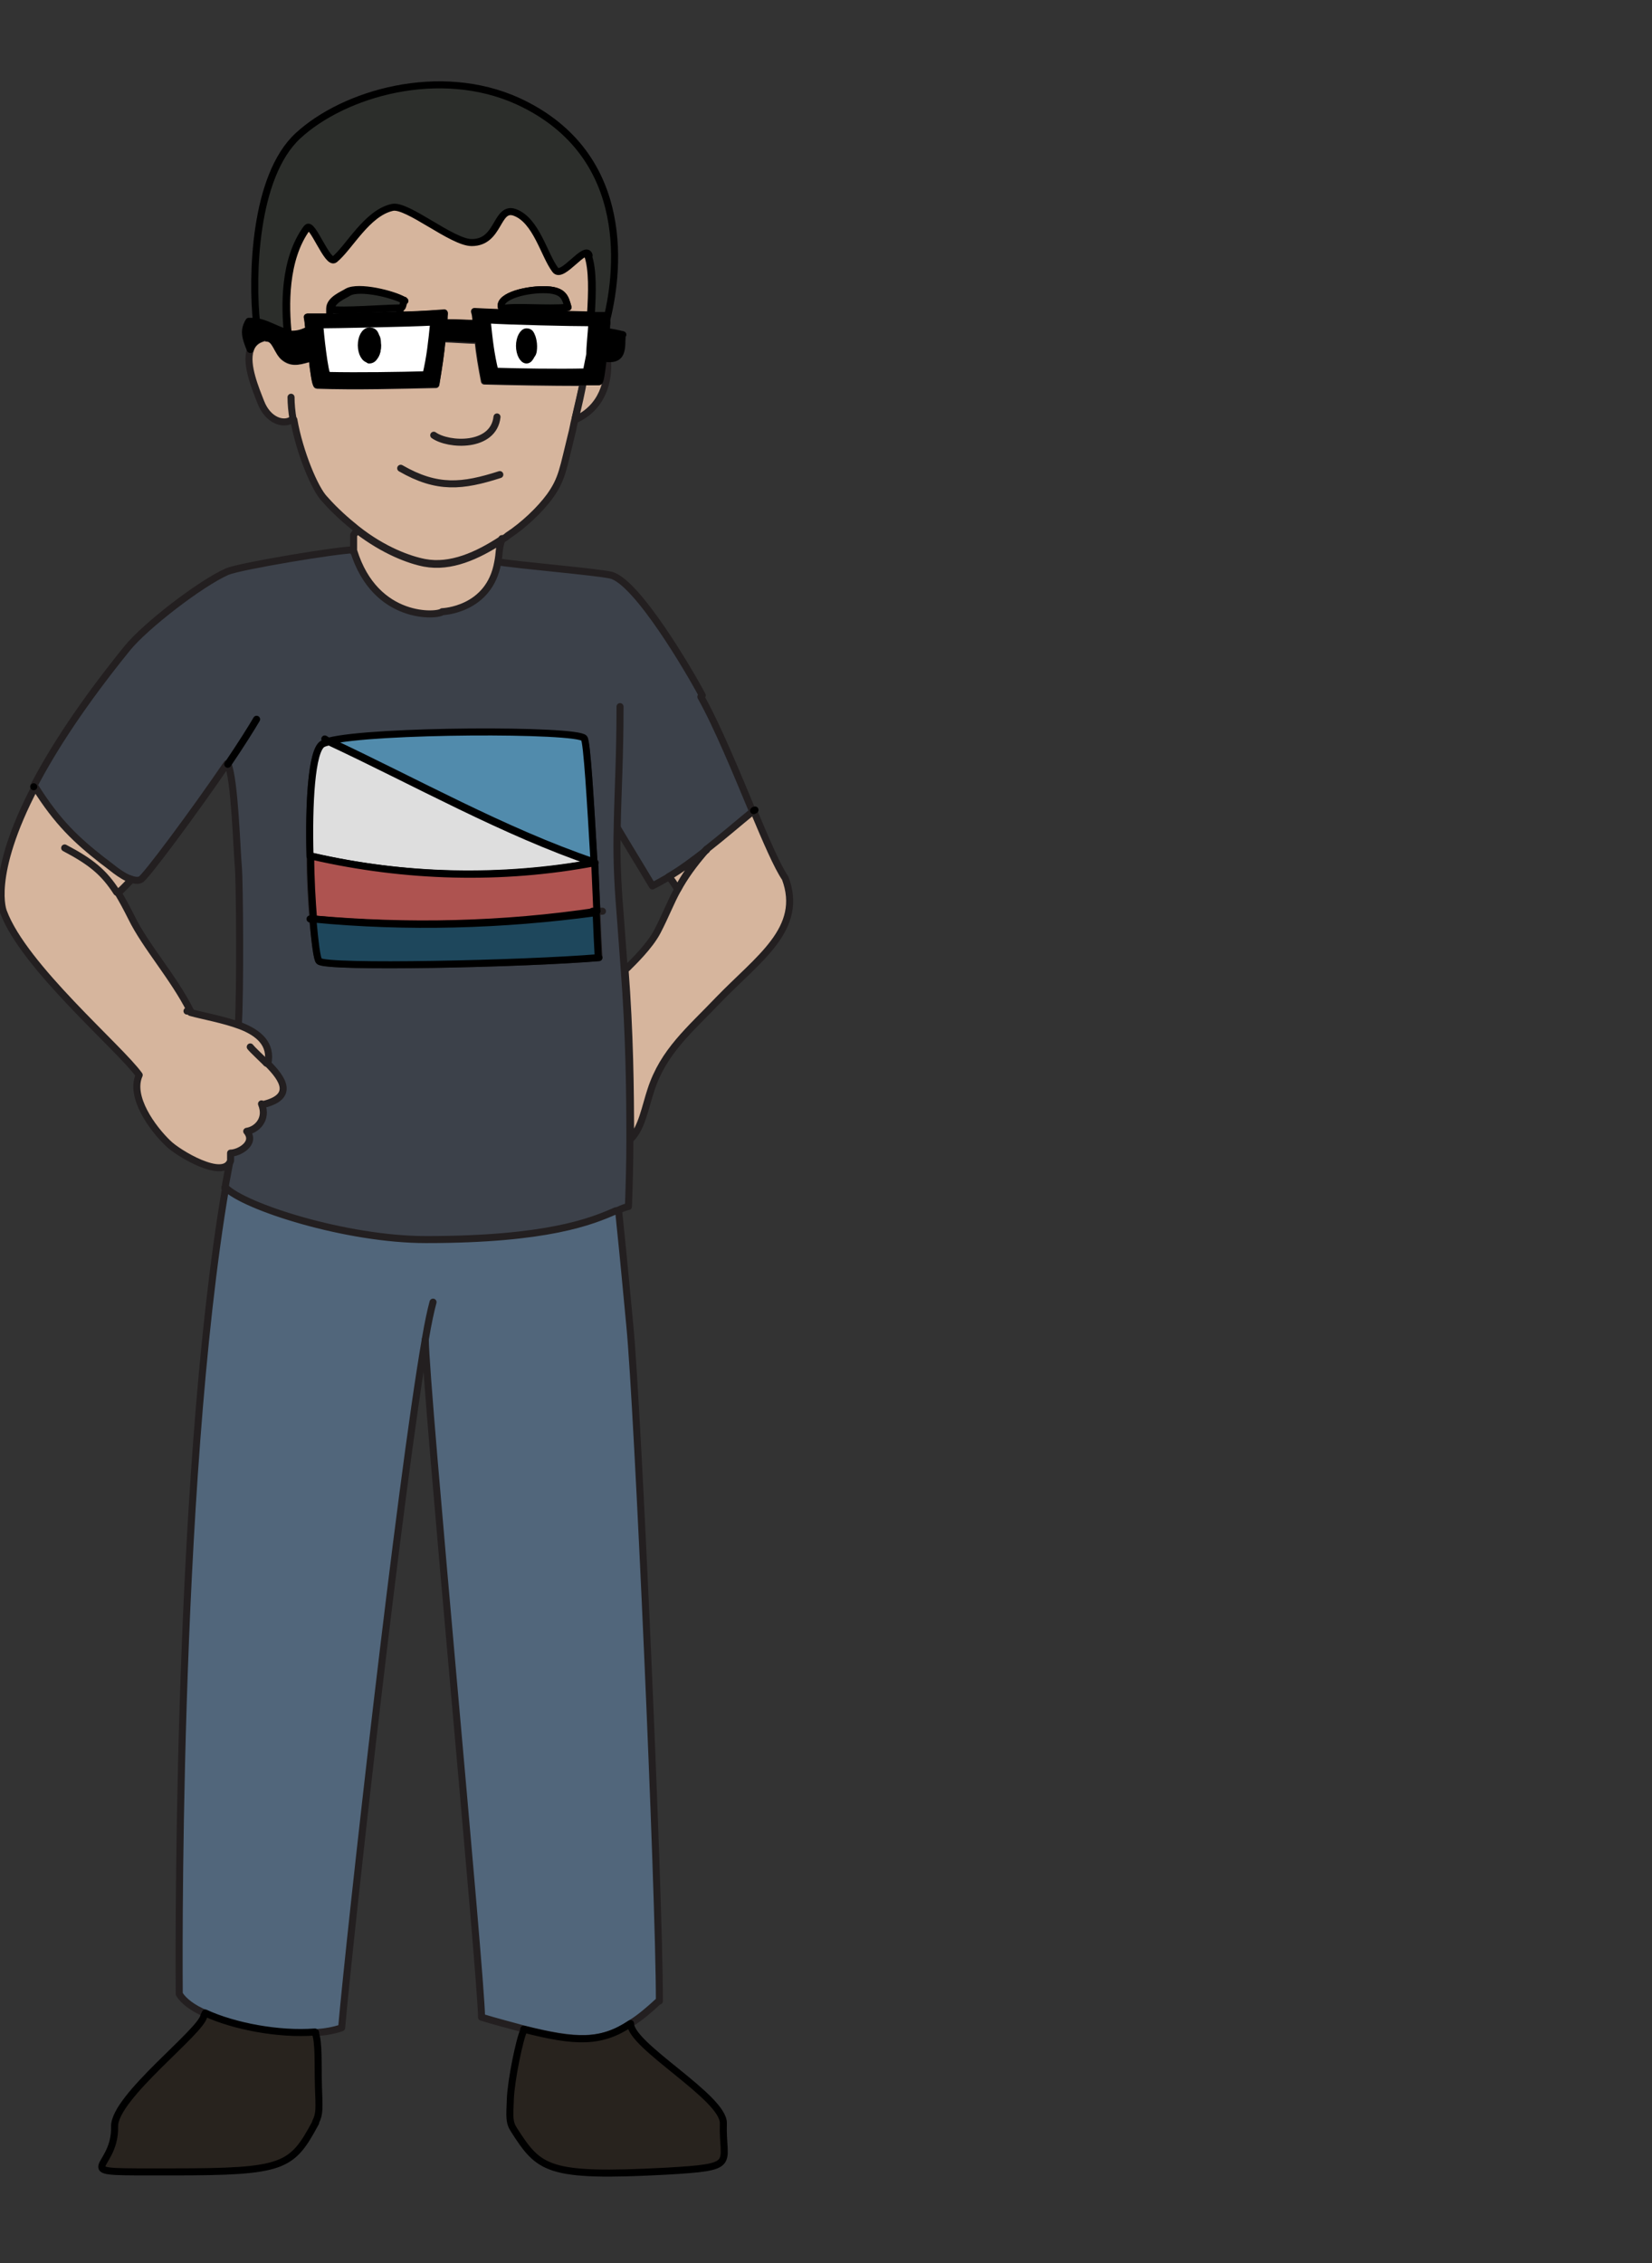 <?xml version="1.0" encoding="UTF-8"?><svg id="asia" xmlns="http://www.w3.org/2000/svg" width="235" height="321.9" viewBox="0 0 235 321.9"><rect x="0" y="0" width="235" height="321.9" fill="#333333" stroke="none"/><defs><style>.cls-1{fill:#28231e;}.cls-1,.cls-2,.cls-3,.cls-4,.cls-5,.cls-6,.cls-7,.cls-8,.cls-9,.cls-10,.cls-11,.cls-12,.cls-13,.cls-14{stroke-linecap:round;stroke-linejoin:round;}.cls-1,.cls-2,.cls-4,.cls-5,.cls-7,.cls-9,.cls-10,.cls-11,.cls-13,.cls-14{stroke:#000;}.cls-2{fill:#2c2e2b;}.cls-3{fill:#51667b;}.cls-3,.cls-6,.cls-8,.cls-12{stroke:#231f20;}.cls-4{fill:#518bac;}.cls-5,.cls-6{fill:#d6b59d;}.cls-7{fill:#1e475c;}.cls-8{fill:#3c414a;}.cls-9{fill:#dedede;}.cls-10{fill:#ae5350;}.cls-11{fill:#fff;}.cls-12,.cls-13{fill:none;}</style></defs><path class="cls-6" d="M83,54.2c-.3,1.6-.8,3.5-1.2,5.4-.2.7-.3,1.5-.5,2.2-1.2,4.8-1.3,6.3-3.1,8.8-1.4,1.9-3.7,4.1-6,5.6-.2.2-.5.4-.8.5-3.5,2.3-7.3,4-11,3.3-2.1-.4-5.8-1.7-9.6-4.7-1.5-1.2-3.1-2.6-4.6-4.3-1.4-1.4-3.6-6.7-4.4-11.3h-.3c-1.2.8-3.4.1-4.4-2.5-.7-1.8-2.2-5.3-1.5-7.4.2-.7.7-1.3,1.5-1.6.3-.1.6-.2.8-.3v.2c1.4,0,1.5,2,2.6,2.8,1.2.9,2.3.4,3.9,0h0c.2,2,.5,3.9.7,3.9,5.4.2,12.4,0,16.9-.1.4-2.4.7-4.3.9-6.5,1.7,0,3.4.2,5.1.2h0s0,0,0,0c.2,2,.5,3.7.9,5.8,3.7.1,9.3.2,14,.2Z"/><path class="cls-12" d="M70.7,59.3c-.5,4.4-6.9,4.1-9,2.6"/><path class="cls-12" d="M41.7,59.7c-.2-1.1-.3-2.3-.3-3.2"/><path class="cls-8" d="M99.9,98.9c-1.8-3.4-9.3-16.2-13-17.1-2.3-.5-13.2-1.4-16.1-1.9-1.2,6.8-7.9,7-7.9,7-.5.6-9.5,1.4-12.6-8.7-2.2,0-16.1,2.3-18,3.1-3.8,1.7-11.6,7.7-14.2,10.9-6.4,7.9-10.6,14.4-13.3,19.6,3.2,5.1,5.9,7.6,9.6,10.5,1,.7,2.6,2.2,4.1,2.7.6.2,1.1.3,1.5.1.6-.2,7.6-9.6,12.3-16.5h.1c1,2.2,1.3,12.6,1.5,14.6.2,2.1.3,18.1,0,22.6,2.6,1,4.5,2.6,3.9,5.4,2.1,2.1,3.9,4.7-.7,5.8.9,2.2-.7,3.7-2.1,3.9,1.4,1.7-1.1,3.1-2.3,3.1,0,.2,0,.3,0,.5,0,.2,0,.4,0,.6,0,0,0,0,0,0-.2,1.3-.5,2.6-.7,3.9,2.6,2.7,17.1,7.4,28.5,7.4,17.3,0,23.6-2.6,27-4.1.1,0,.2,0,.3-.1h0c.6-.3,1.1-.5,1.6-.6.1-3,.2-6.1.2-9.5,0-7.1-.1-15-.8-24.2-.2-2.6-.4-5.3-.6-8.1-.4-4.8-.5-8.5-.4-12.1h0c1,1.7,4,6.6,5,8.3.8-.4,1.5-.8,2.2-1.2,1.9-1.1,3.7-2.4,5.4-3.8,2.3-1.8,4.5-3.7,6.7-5.5-2.3-5.5-5-12.1-7.4-16.4ZM85.2,136.2c-10.8.9-38.8,1.5-39.8.5-.3-.2-.6-2.7-.9-6-.2-2.6-.4-5.7-.4-8.9-.2-7.4.2-15.1,1.8-16,.2-.1.5-.2.9-.3,6.2-1.6,35.3-1.7,36.3-.4.4.5.9,9,1.4,17.6,0,0,0,0,.2,0,0,0,0,0-.1,0,.1,2.4.2,4.7.3,6.9.3,0,.6,0,.8,0-.3,0-.6,0-.8.1.1,2.4.2,4.6.3,6.4Z"/><path class="cls-12" d="M18.5,125h0"/><path class="cls-6" d="M37.2,157c.9,2.2-.7,3.7-2.1,3.9,1.4,1.7-1.1,3.1-2.3,3.1,0,.2,0,.3,0,.5,0,.2,0,.4,0,.6,0,0,0,0,0,0-1,2.8-7.5-1.1-8.9-2.5-2.2-2.1-5.5-6.6-4.1-9.7-2.8-3.9-16.4-15.4-19.3-23.2,0,0-2.2-5,4.5-17.8,3.2,5.1,5.9,7.6,9.6,10.5,1,.7,2.6,2.2,4.1,2.7-.2.2-1.2,1.3-1.9,1.9.6,1,1.2,2.1,1.9,3.5,2,4.1,6,8.5,8.4,13.3v.2c1.8.5,4.7,1,7.1,1.9,2.6,1,4.5,2.6,3.9,5.4,2.1,2.1,3.9,4.7-.7,5.8Z"/><path class="cls-12" d="M32,168.9s0,0,0,0"/><path class="cls-12" d="M88.2,100.5c0,7.1-.3,11.9-.4,17"/><path class="cls-6" d="M102.3,142.1c-4.2,4.4-7.9,7.4-9.7,12.9-.8,2.4-1.3,5.4-2.8,6.9h-.1c0-7.1-.1-15-.8-24.2h.3c.8-.8,3.2-3.1,4.3-5.2,1.2-2.3,1.9-4.2,2.9-6,1-1.8,2.2-3.5,4.1-5.7,2.3-1.8,4.5-3.7,6.7-5.5,1.8,4.3,3.4,8,4.5,9.6,2.7,7.2-3.8,11.4-9.5,17.3Z"/><path class="cls-6" d="M100.5,120.8c-2,2.2-3.2,3.9-4.1,5.7-.3-.5-.9-1.5-1.3-1.8h0c1.9-1.1,3.7-2.5,5.4-3.8Z"/><path class="cls-12" d="M16.6,126.9c-1.8-2.8-3.6-4.3-7.4-6.3"/><path class="cls-12" d="M37.9,151.2c-.9-.9-1.9-1.8-2.3-2.3"/><path class="cls-12" d="M37.9,151.2s0,0,0,0"/><path class="cls-12" d="M26.6,143.8c0,0,.2,0,.3,0h0"/><path class="cls-12" d="M60.5,190.5h0"/><path class="cls-3" d="M93.7,284.6c-1.4,1.3-2.7,2.4-4,3.2-4.2,2.8-7.8,2.6-15.1.8-1.8-.5-3.8-1-6.1-1.7,0-5.6-8-89.7-8-96.4-3.6,20.7-10.7,84.3-11.9,97.9-1.1.4-2.4.6-3.7.7-5.2.4-11.6-.8-15.6-2.7-1.9-.8-3.2-1.8-3.8-2.8,0,0-.7-71.9,6.6-114.7,2.6,2.7,17.1,7.4,28.5,7.4,17.3,0,23.6-2.6,27-4.1h.4c.9,8.7,1,10.2,1.6,16.4,1.1,11.2,4.2,80.3,4.2,96Z"/><path class="cls-12" d="M61.6,185.2c-.3,1.1-.7,2.9-1.1,5.3h0"/><path class="cls-12" d="M50.3,78.5v-.3"/><path class="cls-6" d="M71.4,76.7c-.5,1.5-.3,1.8-.6,3.3-1.2,6.8-7.9,7-7.9,7-.5.6-9.5,1.4-12.6-8.7,0-.7,0-.3,0-2.2l.5-.7c3.9,3,7.5,4.3,9.6,4.7,3.7.7,7.5-1,11-3.3Z"/><path class="cls-12" d="M71.4,76.6s0,0,0,.1"/><path class="cls-12" d="M71.1,67.5c-5.3,1.7-8.9,2.1-14.1-.9"/><path class="cls-6" d="M81.8,59.6c.5-1.9.9-3.8,1.2-5.4.7,0,1.5,0,2.2,0,.2,0,.4-1.5.6-3.2.2,0,.4,0,.6.1.3,3-.7,6.9-4.6,8.6Z"/><path class="cls-2" d="M86.3,45.9c0-.5,0-.8,0-1h0c0,0,0,0,0,0-.3,0-.8,0-1.5,0-.2,0-.4,0-.7,0,.2-3.2.3-6.5-.4-8.5-.5-1.6-3.8,3.4-4.8,2.1-1.6-2.1-2.7-7.1-5.8-8.2-2.6-.9-2.1,4.3-6.1,4.3-2.8,0-9.2-5.5-11.3-5-3.6.8-6.1,5.7-8.2,7.4-1,.8-3.2-5.4-3.9-4.5-3.3,4.5-3.1,11.2-2.7,15.1-1.5-.2-2.8-1.2-4.4-1.6-.7-6.6-.4-20.9,5.9-26.7,6.5-6,20.1-10,31.3-4.9,16.7,7.7,14.2,25.1,12.5,31.5Z"/><path class="cls-13" d="M36.5,102.3c-.7,1.2-2.2,3.6-4.1,6.4"/><path class="cls-13" d="M4.8,111.9s0,0,0,0"/><path class="cls-13" d="M107.4,115.2c0,0-.1,0-.2.1"/><path class="cls-1" d="M44.9,301.9c-3.4,6.3-4.4,7-20.4,7s-8,.3-8.2-6.5c0-4.2,12.4-13.5,12.7-15.7l.2-.4c4.1,1.9,10.5,3.1,15.6,2.7.6,1.3.4,4.8.5,7.8.1,3,.2,3.8-.4,5Z"/><path class="cls-13" d="M44.9,289.1s0,0,0,0"/><path class="cls-1" d="M94.7,308.8c-16.9.9-18-.3-21.6-5.9-.7-1.1-.6-1.8-.5-4.4.1-2.6,1.3-8.5,1.9-9.7v-.2c7.4,1.9,11,2,15.2-.8,0,3.2,13.3,10.5,13.2,14.2-.2,5.9,2.3,6.2-8.2,6.8Z"/><path class="cls-13" d="M57,43.7h0"/><path class="cls-13" d="M56.8,43.7c0,0-.1,0-.2,0"/><path class="cls-14" d="M75.8,49.2c0,.5,0,1-.3,1.3-.2.4-.4.7-.7.7-.5,0-1-.9-1-2s.5-2,1-2,.6.3.8.8h0c.1.3.2.8.2,1.2Z"/><path class="cls-13" d="M86.3,45.9c0,.4,0,.9-.1,1.4"/><path class="cls-13" d="M86.4,44.8h0"/><path class="cls-13" d="M45.5,46.2h0"/><path class="cls-13" d="M43.8,45.1c0,0,0,0,0-.1"/><path class="cls-14" d="M44.4,50.8h0c-1.6.5-2.7.9-3.9,0-1.1-.8-1.3-2.7-2.5-2.8v-.2c-.3,0-.6.2-.9.3-.8.3-1.3.9-1.5,1.6h0c-.7-1.7-1-2.7-.2-4,.5,0,.9,0,1.4.1,1.6.4,2.9,1.3,4.4,1.6.9.1,1.8,0,2.9-.6h0c0,1,.2,2.5.4,3.9Z"/><path class="cls-14" d="M88.5,47.6c-.1,1.8.2,3.6-2.1,3.4,0-.6-.1-1.1-.3-1.6,0,0,0-.2,0-.3,0-.7.1-1.3.2-1.9.7,0,1.8.3,2.3.4Z"/><path class="cls-5" d="M83.8,36.3c-.5-1.6-3.8,3.4-4.8,2.1-1.6-2.1-2.7-7.1-5.8-8.2-2.6-.9-2.1,4.3-6.1,4.3-2.8,0-9.2-5.5-11.3-5-3.6.8-6.1,5.7-8.2,7.4-1,.8-3.2-5.4-3.9-4.5-3.3,4.5-3.1,11.2-2.7,15.1.9.1,1.8,0,2.9-.6h0c0-1-.2-1.7-.2-1.8.5,0,1.7,0,3.2,0v-.7c0-.2,0-.3,0-.5,0-1.3,1.9-2,2.5-2.4,1.6-.9,6.5.3,8,1.2-.2.7-.2,1.1-.5,1.1v1c2.6,0,4.9-.2,6.3-.3,0,.5,0,1-.1,1.4,1.5,0,2.9.1,4.4.1h.2c0-.5,0-1.1-.2-1.7,3.3.2,12.1.4,16.5.5.2-3.2.3-6.5-.4-8.5ZM71.4,43.9c-.8-1.6,3-2.7,5.9-2.7s3.1,1.1,3.5,2.5c-2.9.3-7.6-.2-9.4.2Z"/><path class="cls-14" d="M57,44.8c-3.4.1-7.2.2-10,.3-1.5,0-2.7,0-3.2,0,0,.2,0,.9.2,1.8,0,1,.2,2.5.4,3.9.2,2,.5,3.9.7,3.9,5.4.2,12.4,0,16.9-.1.4-2.4.7-4.3.9-6.5,0-.7.2-1.4.2-2.1,0-.5,0-.9.1-1.4-1.4,0-3.7.2-6.3.3ZM60.6,53.3c-3.7.1-9.6.2-14,.1-.4,0-1-6.4-1.1-7.2h0c0,0,0,0,0,0,1.8,0,12.6-.2,16.2-.4-.3,3-.5,4.9-1.1,7.5Z"/><path class="cls-14" d="M86.4,44.9c-.3,0-.8,0-1.5,0-.2,0-.4,0-.7,0-4.3,0-13.1-.3-16.5-.5,0,.6.1,1.2.2,1.7,0,.8.2,1.5.2,2.2.2,2,.5,3.7.9,5.8,3.7.1,9.3.2,14,.2.7,0,1.5,0,2.2,0,.2,0,.4-1.5.6-3.2,0-.6.2-1.2.2-1.8,0-.7.1-1.3.2-1.9-.1,0-.2,0-.3,0,.1-.4.3-.8.4-1.3,0-.5,0-.8,0-1ZM83.8,50.5s-.2,1-.5,2.5c-4.2,0-9.5,0-13-.1-.5-2.5-.7-4.3-1.1-7.2,3.1.2,11.8.4,14.8.4-.1,1.7-.3,3.2-.3,4.5Z"/><path class="cls-11" d="M69.3,45.6c.3,2.9.5,4.7,1.1,7.2,3.4.1,8.8.2,13,.1.3-1.5.5-2.5.5-2.5,0-1.2.2-2.8.3-4.5-3,0-11.7-.2-14.8-.4ZM75.6,50.5c-.2.4-.4.7-.7.7-.5,0-1-.9-1-2s.5-2,1-2,.6.3.8.8h0c.1.3.2.8.2,1.2s0,1-.3,1.3Z"/><path class="cls-14" d="M68.1,48.2h0c-1.7,0-3.4-.2-5.1-.2,0-.7.2-1.4.2-2.1,1.5,0,2.9.1,4.4.1h.2c0,.8.2,1.5.2,2.2h0Z"/><path class="cls-11" d="M45.5,46.2c0,.8.7,7.2,1.1,7.2,4.5.1,10.3,0,14-.1.6-2.6.8-4.5,1.1-7.5-3.6.2-14.5.4-16.2.4ZM52.6,51.1c-.6,0-1.1-.9-1.1-2s.5-2,1.1-2,.7.3.9.8c.2.3.2.8.2,1.3s-.1,1.1-.4,1.5c-.2.3-.4.5-.8.5Z"/><path class="cls-14" d="M53.7,49.1c0,.6-.1,1.1-.4,1.5-.2.3-.4.5-.8.5-.6,0-1.1-.9-1.1-2s.5-2,1.1-2,.7.3.9.8c.2.3.2.8.2,1.3Z"/><path class="cls-13" d="M63.2,45.9h0"/><path class="cls-2" d="M57.5,42.7c-.2.7-.2,1.1-.5,1.1s0,0-.1,0h0c-2.1,0-8.2.5-9.8.2h0s0,0,0,0c0-1.3,1.9-2,2.5-2.4,1.6-.9,6.5.3,8,1.2Z"/><path class="cls-2" d="M80.8,43.7c-2.9.3-7.6-.2-9.4.2-.8-1.6,3-2.7,5.9-2.7s3.1,1.1,3.5,2.5Z"/><path class="cls-13" d="M63,48.1c0,0-.1,0-.2,0"/><path class="cls-4" d="M84.5,122.6c-12.7-4.3-25.5-11.5-37.7-17.2,6.2-1.6,35.3-1.7,36.3-.4.4.5.9,9,1.4,17.6Z"/><path class="cls-9" d="M84.5,122.7c-13.2,2.4-27,2.1-40.1-.9h-.3c-.2-7.4.2-15.1,1.8-16,.2-.1.5-.2.9-.3,12.2,5.7,25,12.9,37.7,17.2,0,0,0,0,0,0Z"/><path class="cls-10" d="M84.9,129.6h0c-13.3,2-26.9,2.3-40.3,1.1-.2-2.6-.4-5.7-.4-8.9h.3c13.1,3,26.9,3.4,40.1.9.1,2.4.2,4.7.3,6.9Z"/><path class="cls-7" d="M85.2,136.2c-10.8.9-38.8,1.5-39.8.5-.3-.2-.6-2.7-.9-6,13.4,1.3,27,.9,40.3-.9.1,2.4.2,4.6.3,6.4Z"/><path class="cls-13" d="M46.8,105.4c-.2,0-.4-.2-.6-.3"/><path class="cls-13" d="M84.9,129.6c-.2,0-.4,0-.6,0"/><path class="cls-13" d="M44.6,130.7c-.2,0-.3,0-.5,0"/></svg>